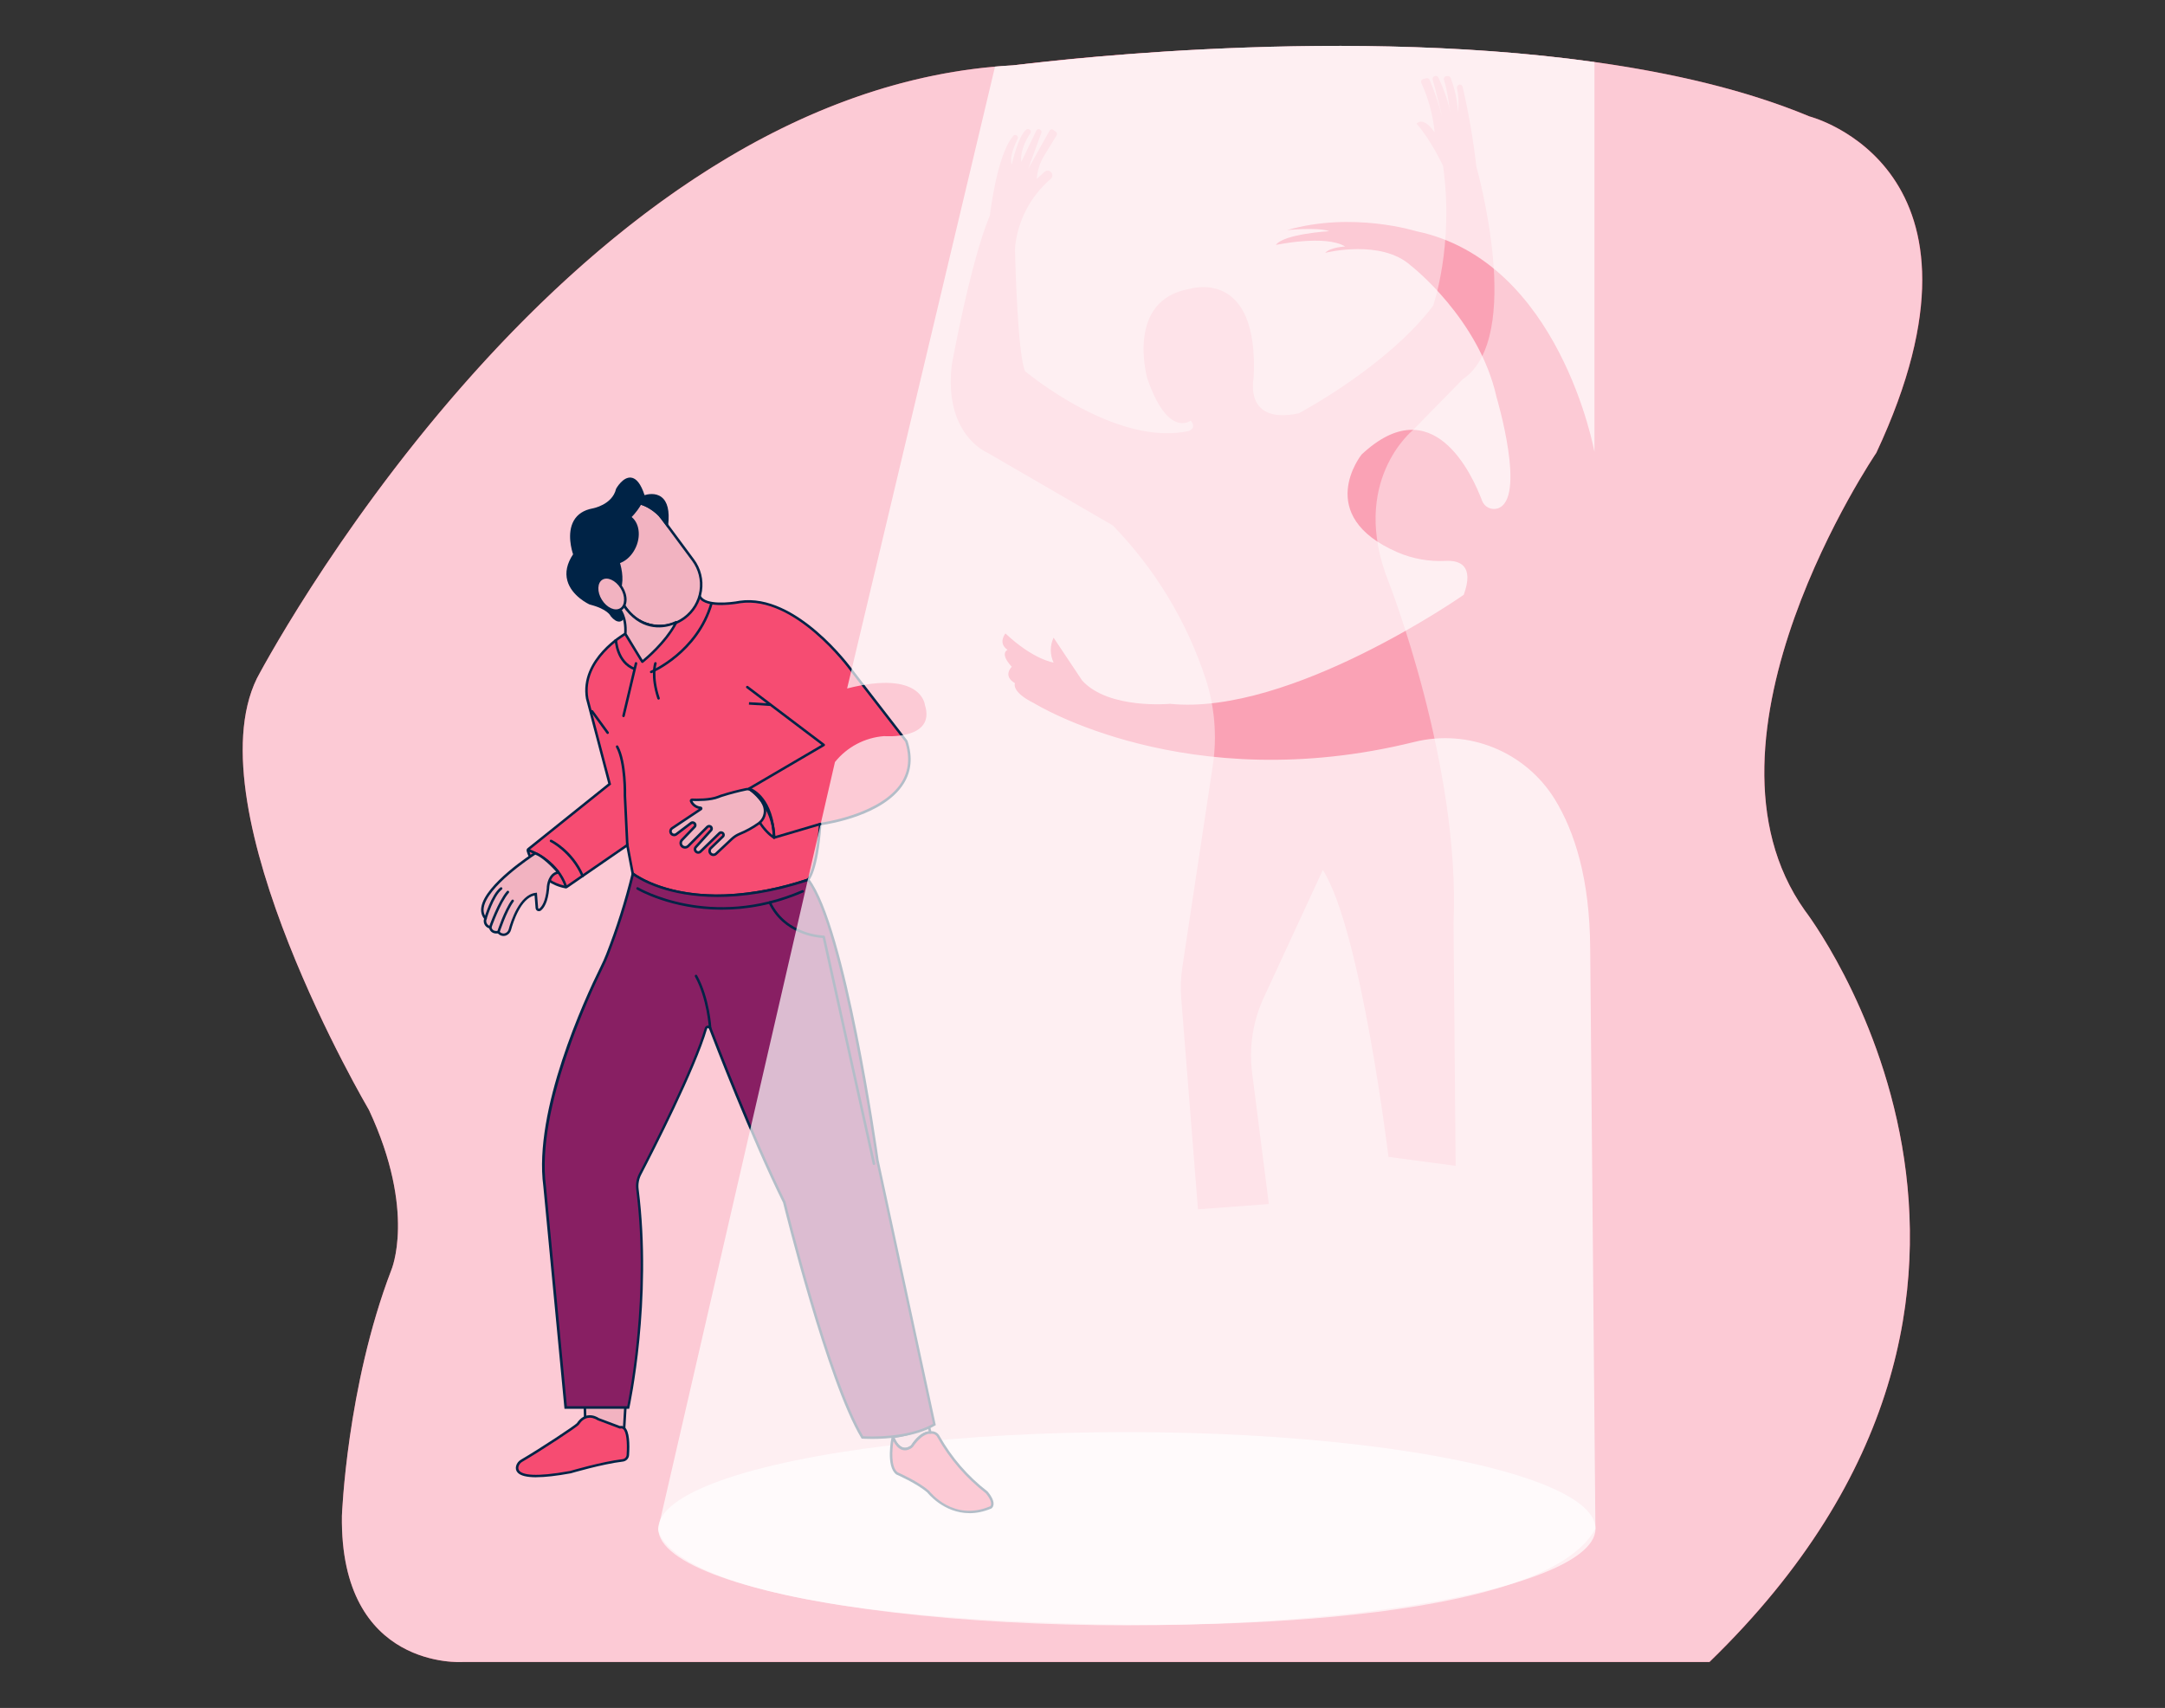 <?xml version="1.0" encoding="UTF-8"?>
<svg xmlns="http://www.w3.org/2000/svg" id="a" width="865.76" height="682.89" viewBox="0 0 865.76 682.89">
  <rect x="0" y="0" width="865.76" height="682.89" fill="#333333" stroke="none"/>
  <g>
    <path d="M184.99,664.52s-49.1,3.4-48.25-58.45c0,0,1.91-51.64,19.72-98.17,0,0,10.17-23.27-8.91-64.13,0,0-70.58-119.73-44.83-172.5,0,0,123-235.49,302.36-245.14,0,0,204.11-27.24,318.57,20.43,0,0,80.11,20.43,26.7,134.48,0,0-77.55,114.06-28.61,183,0,0,116.36,150.73-38.15,300.5l-498.6-.02Z" fill="#F64C72"></path>
    <g opacity=".7">
      <path d="M721.72,364.02s116.36,150.73-38.15,300.5H184.97s-49.1,3.4-48.25-58.45c0,0,1.91-51.64,19.72-98.17,0,0,10.17-23.27-8.91-64.12,0,0-70.58-119.74-44.82-172.51,0,0,119.77-229.23,295.19-244.63,2.37-.21,4.75-.38,7.16-.51,3.61-.19,123.73-16.51,232.54-1.33,30.95,4.32,60.69,11.2,86,21.76,0,0,80.11,20.43,26.7,134.49,.03-.03-77.52,114.05-28.58,182.97Z" fill="#fff"></path>
    </g>
    <g opacity=".7">
      <ellipse cx="450.63" cy="611.23" rx="187.39" ry="38.62" fill="#fff"></ellipse>
    </g>
    <g>
      <path d="M357.04,574.54s2.49,7.52,7.65,3.71c0,0,3.26-5.7,7.33-5.43l-.7-2.92s-5.1,3.38-14.28,4.64Z" fill="#f2b3c1"></path>
      <path d="M361.89,579.83c-.39,0-.77-.06-1.15-.18-2.8-.89-4.12-4.79-4.17-4.95l-.19-.57,.6-.08c8.94-1.23,14.02-4.53,14.07-4.56l.6-.39,1.03,4.27-.68-.04c-3.72-.28-6.83,5.13-6.86,5.18l-.14,.15c-1.06,.78-2.1,1.18-3.1,1.18Zm-4.15-4.88c.45,1.04,1.56,3.2,3.31,3.75,1,.32,2.1,.05,3.27-.79,.44-.75,3.32-5.31,7.08-5.58l-.39-1.64c-1.57,.9-6.12,3.19-13.26,4.26Z" fill="#002346"></path>
    </g>
    <g>
      <path d="M357.04,574.54s-2.4,11.59,1.67,14.58c0,0,8.15,3.53,12.5,7.33,0,0,9.77,12.76,25,6.25,0,0,2.17-1.36-1.63-6-7.85-6.07-14.4-13.64-19.28-22.27-.61-1.23-1.97-1.89-3.31-1.61,0,0-3-.81-7.33,5.43,.03,0-4.41,4.26-7.62-3.71Z" fill="#F64C72"></path>
      <path d="M387.69,605.01c-10.4,0-16.8-8.16-16.88-8.26-4.17-3.63-12.22-7.14-12.3-7.17l-.1-.06c-4.28-3.14-1.96-14.6-1.86-15.08l.34-1.62,.62,1.53c1.06,2.64,2.4,4.18,3.86,4.48,1.5,.3,2.74-.75,2.91-.9,4.02-5.77,7.04-5.71,7.71-5.62,1.53-.27,3.07,.49,3.76,1.9,4.86,8.6,11.3,16.04,19.14,22.1l.08,.08c1.77,2.16,2.55,3.96,2.32,5.34-.16,.96-.75,1.35-.81,1.4-3.17,1.35-6.11,1.89-8.78,1.89Zm-28.73-16.33c.78,.34,8.35,3.7,12.58,7.39,.46,.58,9.79,12.44,24.47,6.17-.03,.02,.23-.21,.3-.72,.1-.75-.18-2.12-2.08-4.46-7.92-6.13-14.44-13.66-19.36-22.38-.52-1.05-1.65-1.6-2.77-1.37l-.12,.02-.12-.03s-2.77-.56-6.79,5.23h-.02c-.37,.53-1.62,1.09-2.12,1.22-1.59,.42-3.79,.07-5.67-3.53-.47,3.19-1.15,10.29,1.7,12.46Z" fill="#002346"></path>
    </g>
    <g opacity=".32">
      <path d="M476.13,168.19s-9.1,7.2-17.36-16.93c0,0-8.88-31.32,16.93-35.76,0,0,27.94-8.89,25.61,35.76,0,0-4,18.63,18,14,0,0,35.34-18.62,53.75-43,0,0,8.47-23.91,4-55.87,0,0-4.65-10.15-10.58-16.93,0,0,2.33-3.38,7.2,3.39-.65-6.81-2.45-13.45-5.31-19.66-.27-.58-.02-1.27,.56-1.54,.07-.03,.15-.06,.22-.08l1.24-.29c.55-.13,1.11,.16,1.33,.68,1.99,4.72,3.64,9.58,4.92,14.54,0,0-2.5-10.35-3.73-14.66-.16-.57,.14-1.16,.68-1.39l.13-.05c.57-.23,1.22,.03,1.48,.59,1.16,2.51,4.11,9.25,4.61,13.82,0,0-.85-8.15-2.39-12.89-.19-.6,.14-1.25,.75-1.45,.11-.04,.23-.06,.35-.05h.52c.47,0,.9,.29,1.07,.73,1.69,4.37,2.67,8.99,2.88,13.67,.43-3.21,.31-6.47-.36-9.64-.12-.63,.3-1.23,.93-1.35,.07-.01,.14-.02,.21-.02h0c.53,0,1,.37,1.12,.89,2.44,10.53,4.28,21.18,5.5,31.92,0,0,19.47,68.35-5.5,85.07l-19.85,20.27s-25.65,20.57-9.78,60.57c0,0,28.79,73.43,26,136.49l.85,97.14-26.88-3.6s-11-90.78-26.24-114.7l-23.63,51.07c-4.33,9.37-5.94,19.76-4.64,30l6.69,52.49-28.36,2.11-6.69-84.28c-.34-4.18-.19-8.38,.44-12.53l12.19-80.7c1.76-11.64,.76-23.53-2.91-34.71-7.55-22.96-20.24-43.89-37.09-61.21l-50.37-29.21s-17.35-7.19-14-35.13c0,0,7.4-41.05,15.23-59.68,0,0,2.75-24.35,9.39-31.81,.37-.41,1-.45,1.41-.09,.03,.03,.06,.06,.09,.09h0c.32,.29,.42,.75,.25,1.15-.95,1.87-3.44,7.24-2.4,10.35,0,0,2.59-11.65,5.86-14,.36-.27,.84-.27,1.2,0l.14,.09c.46,.31,.58,.93,.27,1.39,0,.01-.01,.02-.02,.03-1.28,1.87-4.14,6.67-3.64,11.46l6-12.52c.21-.51,.8-.75,1.31-.54,.11,.05,.21,.11,.3,.2l.14,.12c.33,.28,.45,.73,.29,1.13l-5.26,14.36,8.52-15.25c.25-.49,.86-.68,1.35-.43,.07,.03,.13,.07,.18,.12l1.06,.82c.43,.31,.54,.91,.25,1.36l-4.89,8c-1.75,2.85-2.81,6.08-3.08,9.42h0l3.09-2.81c.78-.71,1.98-.65,2.68,.13,.04,.05,.09,.1,.13,.15h0c.59,.81,.45,1.93-.31,2.57-8,6.86-13.09,16.52-14.21,27-.05,.47-.06,.95-.05,1.42,.13,5.53,1.08,41.36,4,48.38,0,0,36.19,30.48,65.6,23.92-.01-.07,3.17-1.13,.63-4.1Z" fill="#F64C72"></path>
    </g>
    <g>
      <polygon points="233.79 559.24 234.06 569.29 248.18 575.27 249.54 572.01 250.36 557.89 233.79 559.24" fill="#f2b3c1"></polygon>
      <path d="M248.45,575.92l-14.88-6.3-.29-10.85,17.62-1.43-.89,14.86-1.55,3.72Zm-13.9-6.97l13.36,5.66,1.13-2.72,.78-13.46-15.52,1.26,.25,9.26Z" fill="#002346"></path>
    </g>
    <g>
      <path d="M211.09,340.19c.61,2.13,4.12,12.4,15.04,14.49,.16,.03,.31-.11,.27-.27-.42-1.87-3.06-11.11-15.02-14.5-.17-.05-.34,.11-.29,.28Z" fill="#F64C72"></path>
      <path d="M226.17,355.19s-.09,0-.14-.01c-11.22-2.15-14.81-12.74-15.42-14.84-.07-.25,0-.52,.18-.71,.19-.19,.47-.26,.72-.19,12.21,3.46,14.94,12.99,15.37,14.87,.05,.24-.02,.49-.19,.66-.14,.15-.33,.22-.53,.22Zm-14.45-14.65c.89,2.75,4.44,11.5,14.09,13.57-.65-2.43-3.54-10.38-14.09-13.57Z" fill="#002346"></path>
    </g>
    <g>
      <path d="M327.99,329.49c-1.36,19-4.89,22.27-4.89,22.27-10.55,3.62-21.56,5.76-32.7,6.34-25.34,1-37.37-8.78-37.37-8.78l-2.17-11.41-24.25,16.71c-.1,.07-.23,.02-.27-.09-3.5-10.14-13.24-13.97-15.1-14.61-.13-.05-.16-.22-.05-.31l32.6-26.13-9-34.22c-2.72-15.75,15.2-25.8,15.2-25.8l21.59-10.91,8.18-4.14c2.34,5,16.13,2.29,16.13,2.29,22.54-3.26,44.27,26.88,44.27,26.88l22.26,28.79c9.05,27.66-34.44,33.13-34.44,33.13Z" fill="#F64C72"></path>
      <path d="M286.85,358.67c-22.83,0-34.02-8.87-34.14-8.96l-.14-.12-2.06-10.84-23.62,16.27c-.17,.12-.39,.15-.59,.09-.2-.07-.36-.22-.43-.43-3.42-9.9-12.92-13.65-14.79-14.3-.23-.08-.4-.28-.44-.52-.04-.24,.05-.49,.24-.65l32.35-25.93-8.92-33.91c-2.76-15.96,15.26-26.26,15.44-26.36l30.25-15.29,.22,.47c1.78,3.81,11.85,2.74,15.58,2.01,22.6-3.28,44.55,26.77,44.77,27.08l22.3,28.84,.03,.08c2.11,6.44,1.57,12.24-1.59,17.23-7.92,12.51-29.5,16.02-32.86,16.5-1.38,18.62-4.87,22.06-5.02,22.2l-.18,.11c-10.6,3.64-21.65,5.78-32.84,6.37-1.22,.05-2.41,.07-3.58,.07Zm-33.37-9.63c1.42,1.06,13.5,9.48,36.89,8.56,11.05-.58,21.96-2.69,32.44-6.27,.45-.55,3.45-4.82,4.67-21.88l.03-.41,.41-.05c.24-.03,24.38-3.21,32.54-16.1,2.98-4.71,3.49-10.19,1.51-16.3l-22.21-28.72c-.23-.31-21.82-29.86-43.8-26.69-.54,.11-13.38,2.57-16.4-2.12l-29.34,14.83c-.16,.09-17.56,10.06-14.93,25.27l9.07,34.49-32.41,25.98c2.76,1.06,11.31,5.02,14.72,14.33l24.53-16.9,2.28,11.98Zm-27.16,5.17s0,0,0,0h0Z" fill="#002346"></path>
    </g>
    <path d="M309.56,334.92s-8.69-4.88-10.05-19.55c0,0,9.23,2.45,10.05,19.55Z" fill="#F64C72"></path>
    <g>
      <path d="M309.53,334.9c-.51-.3-8.61-5.26-10-19.28-.01-.12,.11-.22,.22-.18,1.47,.54,9.05,4.03,9.8,19.44,0,.01-.01,.02-.02,.02Z" fill="#F64C72"></path>
      <path d="M309.57,335.48l-.29-.15c-.36-.21-8.82-5.33-10.24-19.66-.02-.23,.07-.45,.26-.6,.18-.14,.42-.18,.63-.1,1.56,.57,9.37,4.19,10.13,19.88v.29s-.49,.33-.49,.33Zm-9.48-19.35c1.26,11.07,6.82,16.23,8.91,17.8-.9-12.96-6.79-16.83-8.91-17.8Z" fill="#002346"></path>
    </g>
    <g>
      <path d="M213.99,341.17s-27.16,17.38-19.83,26.07c-.56,1.29,.03,2.79,1.32,3.36,.19,.08,.38,.14,.58,.17,0,0,.27,2.45,3.26,1.9,.63,.91,1.8,1.3,2.85,.94,.86-.31,1.51-1.03,1.74-1.92,.89-3.25,4.18-13.54,10.35-14.22l.44,5.59c.03,.46,.43,.8,.89,.76,.16-.01,.32-.07,.45-.17,1.1-.89,2.61-3.06,3.1-8.36,0,0,0-5.88,4.23-6.47-.02,0-5.6-6.56-9.38-7.65Z" fill="#f2b3c1"></path>
      <path d="M201.37,374.24c-.86,0-1.69-.37-2.27-1.03-1,.13-1.82-.04-2.46-.52-.63-.47-.9-1.11-1.01-1.51-.12-.04-.24-.08-.36-.13-1.45-.63-2.16-2.25-1.69-3.72-1-1.3-1.37-2.83-1.11-4.57,1.4-9.22,20.42-21.49,21.23-22.01l.19-.12,.22,.06c3.27,.94,7.74,5.69,9.51,7.68l.09,.1-.33,.3,.04,.54c-3.75,.52-3.8,5.92-3.8,5.98-.5,5.45-2.06,7.76-3.29,8.75-.21,.17-.46,.26-.73,.28-.35,.03-.7-.08-.97-.32-.27-.23-.43-.55-.46-.91l-.4-5.05c-5.54,1.15-8.59,10.78-9.41,13.77-.27,1.04-1.03,1.89-2.05,2.26-.32,.11-.64,.16-.97,.16Zm-1.83-2.12l.18,.27c.5,.73,1.44,1.04,2.28,.75,.7-.25,1.23-.84,1.42-1.57,.89-3.25,4.29-13.88,10.78-14.59l.51-.06,.48,6.1c0,.09,.05,.17,.11,.23,.07,.06,.15,.08,.24,.08,.07,0,.13-.03,.18-.07,.87-.71,2.42-2.69,2.91-8.01,0-1.96,.82-5.71,3.79-6.72-3.28-3.61-6.36-6.12-8.37-6.81-2.04,1.34-19.33,12.89-20.59,21.19-.24,1.56,.11,2.88,1.07,4.01l.2,.24-.12,.28c-.45,1.04,.03,2.25,1.06,2.7,.15,.07,.31,.11,.46,.14l.37,.06,.04,.38s.1,.74,.7,1.18c.47,.34,1.13,.44,1.97,.28l.32-.06Z" fill="#002346"></path>
    </g>
    <path d="M194.14,367.74s-.09,0-.14-.02c-.26-.08-.42-.36-.34-.62,.11-.38,2.81-9.42,6.42-12.25,.22-.17,.53-.13,.7,.08,.17,.22,.13,.53-.08,.7-3.37,2.64-6.05,11.66-6.08,11.75-.06,.22-.26,.36-.48,.36Z" fill="#002346"></path>
    <path d="M196.04,371.27c-.05,0-.11,0-.17-.03-.26-.09-.4-.38-.31-.64,.15-.41,3.6-10.19,7.15-14.28,.18-.21,.5-.23,.71-.05,.21,.18,.23,.5,.05,.71-3.43,3.95-6.93,13.86-6.97,13.96-.07,.21-.27,.33-.47,.33Z" fill="#002346"></path>
    <path d="M199.3,373.17c-.05,0-.1,0-.15-.02-.26-.08-.41-.37-.32-.63,.11-.35,2.78-8.54,5.77-12.63,.16-.22,.48-.27,.7-.11,.22,.16,.27,.48,.11,.7-2.9,3.96-5.6,12.27-5.63,12.35-.07,.21-.26,.35-.48,.35Z" fill="#002346"></path>
    <g opacity=".2">
      <path d="M284.54,241.17c-1.09,6.25-4.62,11.86-8.84,16.5-4.35,4.61-9.55,8.34-15.3,11,2.75-1.52,5.39-3.23,7.91-5.1,7.43-5.61,13.89-13.23,16.23-22.39h0Z"></path>
    </g>
    <g>
      <path d="M303.4,329.25c-2.38,1.7-4.96,3.12-7.67,4.22-1.14,.48-2.18,1.15-3.08,2l-6.3,5.91c-.56,.51-1.4,.55-2,.09h0c-.67-.52-.79-1.49-.27-2.16,.05-.06,.1-.12,.15-.17l4.81-4.64c.38-.35,.4-.95,.04-1.33-.13-.13-.29-.23-.46-.27h0c-.32-.08-.66,.01-.89,.24l-7.6,7.37c-.51,.5-1.33,.48-1.82-.03-.02-.02-.04-.04-.06-.06h0c-.43-.49-.43-1.21,0-1.7l6.08-6.73c.36-.42,.32-1.05-.1-1.41-.03-.02-.06-.05-.09-.07h0c-.39-.26-.91-.21-1.25,.12l-7.69,7.7c-.68,.68-1.79,.68-2.47,0h0c-.67-.68-.67-1.77,0-2.45l5-5.21c.4-.38,.41-1.02,.02-1.41-.06-.06-.12-.11-.19-.16h0c-.35-.26-.84-.26-1.19,0l-5.9,4.47c-.64,.49-1.55,.36-2.03-.27-.06-.07-.11-.15-.15-.24h0c-.33-.65-.12-1.45,.49-1.86l11.5-7.68c.22-.15,.13-.47-.13-.49-1.63-.14-3.07-1.15-3.76-2.64-.13-.28,.07-.61,.38-.6,1.82,.08,7.2,.18,10.46-1.12,.52-.21,1-.41,1.58-.58,3.17-1,6.39-1.84,9.64-2.51,.71-.13,1.45,.02,2.05,.43,2.39,1.53,4.21,3.81,5.16,6.48,.77,2.5-.14,5.22-2.26,6.76Z" fill="#f2b3c1"></path>
      <path d="M285.29,342.29c-.44,0-.88-.14-1.25-.43-.43-.34-.71-.82-.77-1.36-.07-.54,.08-1.08,.41-1.51,.06-.08,.13-.15,.2-.22l4.81-4.64c.09-.08,.14-.19,.14-.31,0-.12-.04-.23-.12-.32-.06-.06-.13-.11-.22-.13-.15-.04-.31,0-.42,.11l-7.6,7.37c-.34,.33-.78,.5-1.25,.5,0,0-.02,0-.03,0-.48,0-.92-.2-1.26-.54l-.07-.08c-.59-.67-.59-1.69,0-2.36l6.08-6.74c.08-.09,.12-.22,.11-.36,0-.13-.07-.25-.17-.34-.23-.16-.5-.13-.66,.03l-7.69,7.7c-.88,.87-2.3,.87-3.18,0-.86-.87-.86-2.29,0-3.15l5-5.21c.11-.11,.16-.23,.17-.36,0-.13-.05-.26-.14-.36-.03-.03-.06-.06-.1-.08-.21-.15-.45-.15-.63-.02l-5.9,4.47c-.41,.32-.92,.45-1.44,.38-.52-.07-.97-.33-1.29-.75-.08-.1-.14-.21-.2-.32-.44-.87-.16-1.95,.66-2.5l11.01-7.34c-1.56-.33-2.9-1.37-3.57-2.84-.14-.3-.11-.64,.07-.91,.18-.26,.47-.4,.79-.4,1.6,.07,7.05,.19,10.25-1.09l.13-.05c.48-.2,.94-.38,1.5-.54,3.16-1,6.42-1.85,9.68-2.52,.86-.16,1.72,.02,2.43,.5,2.46,1.57,4.36,3.96,5.35,6.73,.84,2.73-.14,5.67-2.44,7.33h0c-2.42,1.72-5.03,3.16-7.77,4.28-1.08,.45-2.07,1.09-2.93,1.9l-6.3,5.91c-.39,.37-.89,.55-1.4,.55Zm3.1-9.92c.12,0,.24,.01,.35,.04,.27,.07,.52,.21,.71,.41,.26,.28,.4,.65,.39,1.03s-.17,.74-.46,1l-4.8,4.63s-.07,.08-.11,.12c-.17,.22-.24,.49-.21,.77,.03,.28,.17,.52,.39,.69,.41,.31,.98,.29,1.35-.06l6.3-5.91c.95-.89,2.03-1.59,3.23-2.1,2.67-1.09,5.22-2.49,7.57-4.17,1.95-1.41,2.78-3.91,2.07-6.21-.9-2.53-2.67-4.75-4.95-6.21-.51-.34-1.1-.47-1.69-.36-3.21,.67-6.44,1.5-9.58,2.5-.52,.15-.95,.33-1.41,.51l-.13,.05c-3.22,1.28-8.32,1.25-10.52,1.16,.63,1.26,1.88,2.11,3.29,2.23,.34,.03,.61,.26,.69,.58,.08,.32-.04,.64-.32,.83l-11.5,7.67c-.4,.27-.54,.79-.32,1.22,.03,.06,.06,.11,.1,.16,.15,.2,.38,.33,.63,.37,.25,.04,.5-.03,.7-.19l5.9-4.47c.54-.4,1.26-.4,1.79,0,.07,.04,.17,.12,.26,.21,.28,.29,.43,.67,.42,1.07,0,.4-.17,.77-.46,1.05l-4.99,5.2c-.48,.49-.48,1.27,0,1.75,.48,.48,1.27,.48,1.76,0l7.69-7.7c.51-.49,1.29-.57,1.88-.18,.06,.04,.1,.07,.15,.11,.3,.26,.48,.62,.51,1.02s-.1,.79-.36,1.09l-6.09,6.74c-.26,.29-.26,.74,0,1.04,.19,.19,.38,.28,.59,.28,.21-.01,.41-.08,.56-.22l7.6-7.37c.27-.26,.64-.41,1.01-.41Z" fill="#002346"></path>
    </g>
    <g>
      <path d="M373.65,569.56c-11.14,6.52-28.79,5.16-28.79,5.16-13.85-22.81-31.23-94-31.23-94-11.84-23.87-25.86-59.7-29.64-69.59-.18-.46-.71-.69-1.17-.5-.26,.1-.45,.32-.53,.58-4.59,15.87-21.19,48.38-26.31,58.23-.97,1.88-1.35,4.01-1.08,6.11,5.64,45-3.69,87.22-3.69,87.22h-25l-8.42-88.53c-4.05-30.71,17.4-76.51,22.73-87.29,.84-1.69,1.62-3.41,2.31-5.17,4.15-10.58,7.58-21.42,10.27-32.46,0,0,22.27,18.19,70.07,2.44,14.66,19,27.7,112.16,27.7,112.16l22.79,105.64Z" fill="#881F63"></path>
      <path d="M348.7,575.33c-2.35,0-3.83-.11-3.88-.11l-.26-.02-.13-.22c-13.57-22.35-30.71-91.77-31.28-94.09-12.89-26-27.96-65.2-29.63-69.58-.08-.2-.31-.3-.52-.22-.11,.05-.2,.14-.24,.26-4.62,15.97-21.33,48.68-26.35,58.32-.93,1.8-1.28,3.81-1.03,5.82,5.59,44.57-3.6,86.97-3.7,87.39l-.09,.39h-25.86l-8.46-88.98c-4.01-30.36,16.42-74.69,22.78-87.56,.91-1.84,1.66-3.51,2.29-5.13,4.13-10.52,7.57-21.42,10.25-32.4l.19-.77,.61,.5c.22,.18,22.65,17.82,69.6,2.35l.34-.11,.22,.28c14.57,18.89,27.27,108.59,27.8,112.4l22.86,105.96-.31,.18c-7.97,4.66-19.32,5.34-25.2,5.34Zm-3.54-1.09c2.18,.13,17.77,.82,27.93-4.93l-22.71-105.28c-.14-.96-13.07-92.37-27.39-111.68-14.23,4.65-26.23,6.28-36.06,6.28-19.86,0-30.87-6.65-33.51-8.47-2.66,10.78-6.06,21.47-10.11,31.8-.64,1.64-1.4,3.34-2.32,5.21-4.5,9.11-26.75,56.13-22.68,87l8.38,88.1h24.14c.91-4.38,8.88-44.55,3.6-86.66-.28-2.21,.11-4.42,1.13-6.4,5-9.62,21.68-42.25,26.27-58.14,.12-.42,.42-.75,.83-.91,.72-.29,1.53,.07,1.82,.78,1.68,4.39,16.75,43.6,29.62,69.55l.04,.1c.17,.71,17.41,70.91,31.04,93.64Z" fill="#002346"></path>
    </g>
    <path d="M349.48,465.8c-.23,0-.44-.16-.49-.39l-20-90.37c-2.47-.14-15.67-1.48-21.62-13.97-.12-.25-.01-.55,.24-.67,.25-.12,.55-.01,.67,.24,6.28,13.19,20.98,13.42,21.12,13.42,.23,0,.44,.16,.49,.39l20.08,90.74c.06,.27-.11,.54-.38,.6-.04,0-.07,.01-.11,.01Z" fill="#002346"></path>
    <g>
      <path d="M251.07,581.7c.25-3.84,.37-11.88-3.16-11l-8.69-3.26s-4.59-3.43-8.15,1.9c-.52,.79-14.7,10.17-22.52,14.73-.84,.47-1.45,1.26-1.69,2.19-.58,2.39,1.25,6,21.23,2.36,0,0,12.6-3.73,20.93-4.71,1.13-.14,2-1.07,2.05-2.21Z" fill="#F64C72"></path>
      <path d="M214.44,590.66c-3.78,0-6.26-.61-7.41-1.83-.68-.72-.91-1.65-.65-2.69,.28-1.06,.98-1.97,1.93-2.51,7.88-4.59,21.62-13.71,22.36-14.59,1.19-1.78,2.63-2.83,4.29-3.12,2.27-.38,4.14,.81,4.5,1.06l8.49,3.19c.7-.14,1.35,.03,1.87,.46,1.94,1.62,2.02,6.92,1.75,11.08-.06,1.39-1.11,2.51-2.49,2.68-8.19,.96-20.72,4.66-20.85,4.69-5.7,1.04-10.3,1.56-13.79,1.56Zm21.42-23.8c-.24,0-.49,.02-.74,.06-1.37,.24-2.59,1.15-3.63,2.7-.63,.95-15.26,10.55-22.68,14.88-.72,.41-1.25,1.09-1.46,1.89-.17,.71-.04,1.28,.41,1.76,1.35,1.43,5.96,2.59,20.25-.02,.07-.02,12.68-3.74,20.96-4.71,.89-.11,1.57-.84,1.61-1.74h0c.35-5.41-.17-9.24-1.39-10.27-.32-.27-.69-.34-1.15-.23l-.15,.04-8.96-3.38s-1.36-.99-3.07-.99Z" fill="#002346"></path>
    </g>
    <g>
      <rect x="241.16" y="198.55" width="33.07" height="53.81" rx="16.53" ry="16.53" transform="translate(-83.59 197.86) rotate(-36.56)" fill="#f2b3c1"></rect>
      <path d="M263.91,250.82c-.84,0-1.69-.06-2.54-.19-4.5-.67-8.47-3.05-11.18-6.7l-12.35-16.66c-2.71-3.66-3.84-8.15-3.17-12.65,.67-4.5,3.05-8.47,6.7-11.18,3.65-2.71,8.15-3.84,12.65-3.17,4.5,.67,8.47,3.05,11.18,6.7l12.35,16.66c2.71,3.66,3.84,8.15,3.17,12.65-.67,4.5-3.05,8.47-6.7,11.18-2.97,2.2-6.48,3.36-10.11,3.36Zm-22.24-46.98l.3,.4c-3.44,2.55-5.68,6.29-6.31,10.53-.63,4.24,.43,8.46,2.98,11.91l12.35,16.66c2.55,3.44,6.29,5.68,10.53,6.31,4.24,.63,8.46-.43,11.9-2.98,3.44-2.55,5.68-6.29,6.31-10.53s-.43-8.46-2.98-11.9l-12.35-16.66c-2.55-3.44-6.29-5.68-10.53-6.31-4.24-.63-8.46,.43-11.9,2.98l-.3-.4Z" fill="#002346"></path>
    </g>
    <g>
      <path d="M241.12,212.45s8.55,11.63,7.13,21.16l-1.35,8.85s2.1,2.3,2.1,4.75c0,0-1.36,2.44-4.35-1.09,0,0-1.08-3-8.69-4.89,0,0-14.93-6.79-6.24-19.55,0,0-5.71-15.48,7.33-17.92,0,0,8.15-1.36,9.78-8.15,0,0,6.24-11.14,10.59,3,0,0,11-4.39,9.29,11.11l-3-3.9s-3.76-3.61-7.62-4.6c.03-.01-4.65,9.32-14.97,11.23Z" fill="#002346"></path>
      <path d="M247.57,248.53c-1.02,0-2.13-.7-3.3-2.09l-.09-.15s-1.17-2.79-8.34-4.57c-.38-.16-7.22-3.34-8.95-9.51-.94-3.35-.17-6.91,2.28-10.59-.48-1.41-2.59-8.39,.28-13.45,1.47-2.58,3.99-4.23,7.51-4.89,.09-.01,7.85-1.39,9.39-7.78l.05-.13c.11-.19,2.7-4.76,5.93-4.41,2.16,.23,3.98,2.59,5.42,7.01,1.22-.37,4.37-1.06,6.78,.78,2.39,1.82,3.29,5.53,2.68,11.03l-.14,1.23-3.76-4.88s0,0,0,0c0,0-3.43-3.25-6.98-4.32-1.04,1.85-5.58,9.01-14.37,10.98,1.77,2.59,8.04,12.44,6.78,20.9l-1.32,8.62c.51,.62,2.07,2.67,2.07,4.9v.13l-.06,.11s-.55,.96-1.65,1.07c-.07,0-.14,0-.21,0Zm-2.49-2.68c1.25,1.46,2.1,1.7,2.6,1.67,.43-.04,.7-.32,.82-.47-.08-2.17-1.95-4.24-1.97-4.26l-.16-.18,1.39-9.09c1.37-9.21-6.95-20.67-7.04-20.79l-.47-.64,.78-.14c9.07-1.68,13.62-9.14,14.46-10.66l-.87-.97,1.59,.41c3.94,1.01,7.68,4.57,7.84,4.72l2.27,2.95c.31-4.42-.5-7.4-2.41-8.86-2.54-1.94-6.28-.49-6.32-.47l-.5,.2-.16-.52c-1.31-4.26-2.94-6.61-4.72-6.8-2.41-.26-4.63,3.35-4.92,3.84-1.73,6.97-9.82,8.4-10.17,8.46-3.2,.6-5.5,2.08-6.81,4.39-2.92,5.13-.16,12.78-.13,12.86l.09,.24-.14,.21c-2.39,3.5-3.15,6.86-2.28,9.97,1.6,5.73,8.25,8.81,8.31,8.84,7.03,1.74,8.65,4.51,8.91,5.08Z" fill="#002346"></path>
    </g>
    <g>
      <path d="M246.93,242.48c.35,.32,3.66,3.51,3.15,10.95,0,.02,0,.03,.01,.04l6.73,11.05s.07,.05,.11,.02c.8-.64,9.27-7.52,13.43-15.6,.03-.07-.03-.14-.1-.11-1.54,.74-11.45,4.96-19.66-5.22,0,0,0,0,0,0l-2.9-4.13c-.04-.05-.12-.04-.14,.03l-.65,2.9s0,.05,.02,.07Z" fill="#f2b3c1"></path>
      <path d="M257.06,265.08l-.28-.03c-.16-.03-.31-.13-.39-.27l-6.82-11.18v-.2c.49-7.17-2.62-10.21-2.98-10.54l-.22-.19,.04-.36,.72-3.22,.38-.12c.22-.04,.45,.05,.58,.23l2.89,4.11c7.89,9.77,17.26,5.95,19.05,5.08l.32-.16,.33,.27c.18,.18,.22,.45,.1,.67-4.19,8.12-12.62,15.01-13.56,15.76l-.18,.14Zm-6.48-11.75l6.41,10.52c1.81-1.5,8.48-7.26,12.35-14.08-3.35,1.26-11.82,3.17-19.09-5.78l-.08-.1-2.34-3.34-.39,1.73c.81,.83,3.57,4.19,3.14,11.04Zm19.9-4.04s0,0,0,0c0,0,0,0,0,0Z" fill="#002346"></path>
    </g>
    <g>
      <ellipse cx="244.42" cy="237.49" rx="4.9" ry="7.21" transform="translate(-88.64 165.29) rotate(-31.94)" fill="#f2b3c1"></ellipse>
      <path d="M246.32,244.65c-.74,0-1.54-.18-2.34-.53-1.6-.71-3.07-2.04-4.14-3.76s-1.62-3.63-1.56-5.37c.07-1.82,.8-3.25,2.06-4.03,1.26-.78,2.86-.81,4.52-.07,1.6,.71,3.07,2.04,4.14,3.76,1.07,1.72,1.62,3.63,1.56,5.37-.07,1.82-.8,3.25-2.06,4.03-.65,.4-1.39,.61-2.18,.61Zm-3.79-13.3c-.61,0-1.17,.15-1.66,.45h0c-.97,.6-1.53,1.75-1.59,3.22-.06,1.55,.44,3.25,1.41,4.8,.97,1.55,2.28,2.75,3.69,3.38,1.35,.6,2.62,.59,3.59,0,.97-.6,1.53-1.75,1.59-3.22,.06-1.55-.44-3.25-1.41-4.8s-2.28-2.75-3.69-3.38c-.67-.3-1.33-.45-1.93-.45Z" fill="#002346"></path>
    </g>
    <g opacity=".7">
      <path d="M637.99,611.23c-23,42.68-192,38.32-192,38.32-184-3-182.78-38.32-182.78-38.32l70.68-306.54c4.84-6.04,11.97-9.79,19.68-10.37,0,0,20.74,1.7,16.29-12.48,0,0-1.27-14.18-31.11-6.56L397.9,26.64c2.37-.21,4.75-.38,7.16-.51,3.61-.19,123.73-16.51,232.54-1.33V180.68s-13.76-76.39-71.32-88.25c0,0-25.4-8-51.64-.42,0,0,12.07-1.27,16.93,.42,0,0-18.2,1.06-21.37,5.51,0,0,19.89-4.24,27.72,.63,0,0-5.88,.21-8,2.53,.69-.17,22.39-5.53,34.26,5.09,0,0,27.3,21.16,34.29,52.69,0,0,12.17,40.74,.4,44.41-2.57,.77-5.3-.61-6.22-3.13-3.89-10.34-19.66-45.14-48.17-18.42,0,0-19.6,24.42,14.51,39.15,6.06,2.57,12.63,3.72,19.21,3.37,5.27-.25,11.49,1.66,7.13,13.56,0,0-69.2,48.46-117.46,43.59,0,0-24.54,2.33-35.12-9.31l-11.43-17.14c-1.5,3.15-1.5,6.8,0,9.95,0,0-8-1.06-19.26-11.64,0,0-3.17,3.81,.85,6.56,0,0-3.39,1.27,1.69,6.77,0,0-3.81,3.6,1.27,6.56,0,0-1.69,3.39,7.62,8,0,0,61,38,151.94,15.53,21.74-5.44,44.5,3.8,56.3,22.86,7.94,12.91,14,31.85,14.17,59.59l2.09,232.09Z" fill="#fff"></path>
    </g>
    <path d="M260.4,269.17c-.2,0-.38-.12-.46-.31-.11-.26,.02-.55,.27-.65,.18-.08,18.19-7.69,23.85-27.17,.08-.27,.35-.42,.62-.34,.27,.08,.42,.35,.34,.62-5.8,19.95-24.24,27.74-24.43,27.81-.06,.03-.13,.04-.19,.04Z" fill="#002346"></path>
    <g>
      <path d="M246.28,255.59s.16,9.24,7.61,11.94" fill="#F64C72"></path>
      <path d="M253.72,268c-7.68-2.79-7.94-12.3-7.94-12.4l1-.02c0,.09,.25,8.93,7.28,11.48l-.34,.94Z" fill="#002346"></path>
    </g>
    <path d="M249.34,286.73s-.08,0-.12-.01c-.27-.06-.43-.33-.37-.6l5-21c.06-.27,.33-.44,.6-.37,.27,.06,.43,.33,.37,.6l-5,21c-.05,.23-.26,.38-.49,.38Z" fill="#002346"></path>
    <path d="M263.34,279.73c-.21,0-.4-.13-.47-.34-3.02-9.06-1.32-14.11-1.25-14.32,.09-.26,.38-.4,.64-.31,.26,.09,.4,.38,.31,.64-.02,.05-1.65,4.98,1.25,13.68,.09,.26-.05,.54-.32,.63-.05,.02-.11,.03-.16,.03Z" fill="#002346"></path>
    <path d="M242.99,293.47c-.15,0-.31-.07-.4-.21l-6.24-8.56c-.16-.22-.11-.54,.11-.7,.22-.16,.54-.11,.7,.11l6.24,8.56c.16,.22,.11,.54-.11,.7-.09,.06-.19,.1-.29,.1Z" fill="#002346"></path>
    <path d="M250.85,338.41c-.27,0-.49-.21-.5-.48l-.95-19.69c0-.17,.28-13.37-3.06-19.47-.13-.24-.04-.55,.2-.68,.24-.13,.55-.04,.68,.2,3.47,6.34,3.19,19.39,3.18,19.94l.95,19.65c.01,.28-.2,.51-.48,.52,0,0-.02,0-.02,0Z" fill="#002346"></path>
    <path d="M232.98,350.72c-.19,0-.38-.11-.46-.3-4.22-9.7-12.32-13.71-12.4-13.75-.25-.12-.35-.42-.23-.67,.12-.25,.42-.35,.67-.23,.35,.17,8.51,4.19,12.89,14.25,.11,.25,0,.55-.26,.66-.06,.03-.13,.04-.2,.04Z" fill="#002346"></path>
    <g>
      <line x1="299.51" y1="281.23" x2="308.13" y2="281.76" fill="#F64C72"></line>
      <rect x="303.32" y="277.17" width="1" height="8.64" transform="translate(4.11 567.37) rotate(-86.46)" fill="#002346"></rect>
    </g>
    <path d="M309.56,335.42c-.11,0-.22-.04-.31-.11-.13-.1-.2-.26-.19-.42,0-.12,.47-11.74-9.84-19.12-.14-.1-.22-.26-.21-.43,0-.17,.1-.32,.25-.41l29.25-17.13-29.98-22.68c-.22-.17-.26-.48-.1-.7,.17-.22,.48-.26,.7-.1l30.57,23.13c.13,.1,.21,.26,.2,.43s-.1,.32-.25,.4l-29.25,17.13c8.71,6.64,9.58,16.2,9.64,18.83l17.79-5.24c.26-.08,.54,.07,.62,.34,.08,.27-.07,.54-.34,.62l-18.43,5.43s-.09,.02-.14,.02Z" fill="#002346"></path>
    <path d="M288.69,363.72c-20.31,0-33.8-7.94-33.99-8.06-.24-.14-.31-.45-.17-.69,.14-.24,.45-.31,.69-.17,.28,.17,28.85,16.96,65.55,1.11,.25-.11,.55,0,.66,.26,.11,.25,0,.55-.26,.66-11.88,5.13-22.93,6.88-32.47,6.88Z" fill="#002346"></path>
    <path d="M283.99,411.63c-.26,0-.48-.21-.5-.47,0-.12-.71-11.89-5.59-20.68-.13-.24-.05-.55,.19-.68,.24-.13,.55-.05,.68,.19,5,9,5.71,21,5.71,21.12,.02,.28-.2,.51-.47,.53,0,0-.02,0-.03,0Z" fill="#002346"></path>
  </g>
  <g>
    <ellipse cx="247" cy="215.5" rx="10" ry="7.5" transform="translate(-50.24 353.69) rotate(-66.04)" fill="#002346"></ellipse>
    <path d="M245.32,225.64c-.9,0-1.77-.18-2.59-.54-1.98-.88-3.38-2.72-3.94-5.17-.55-2.41-.23-5.13,.89-7.67,2.35-5.29,7.54-8.14,11.57-6.35,4.03,1.79,5.4,7.55,3.05,12.84-1.13,2.54-2.94,4.6-5.09,5.8-1.29,.72-2.62,1.09-3.9,1.09Zm3.36-19.27c-3.06,0-6.37,2.45-8.08,6.29-1.04,2.34-1.34,4.84-.83,7.04,.49,2.14,1.69,3.74,3.37,4.48,1.68,.75,3.67,.57,5.59-.5,1.97-1.1,3.62-2.99,4.67-5.34,2.13-4.79,.99-9.96-2.54-11.52-.69-.31-1.43-.45-2.18-.45Z" fill="#002346"></path>
  </g>
</svg>
